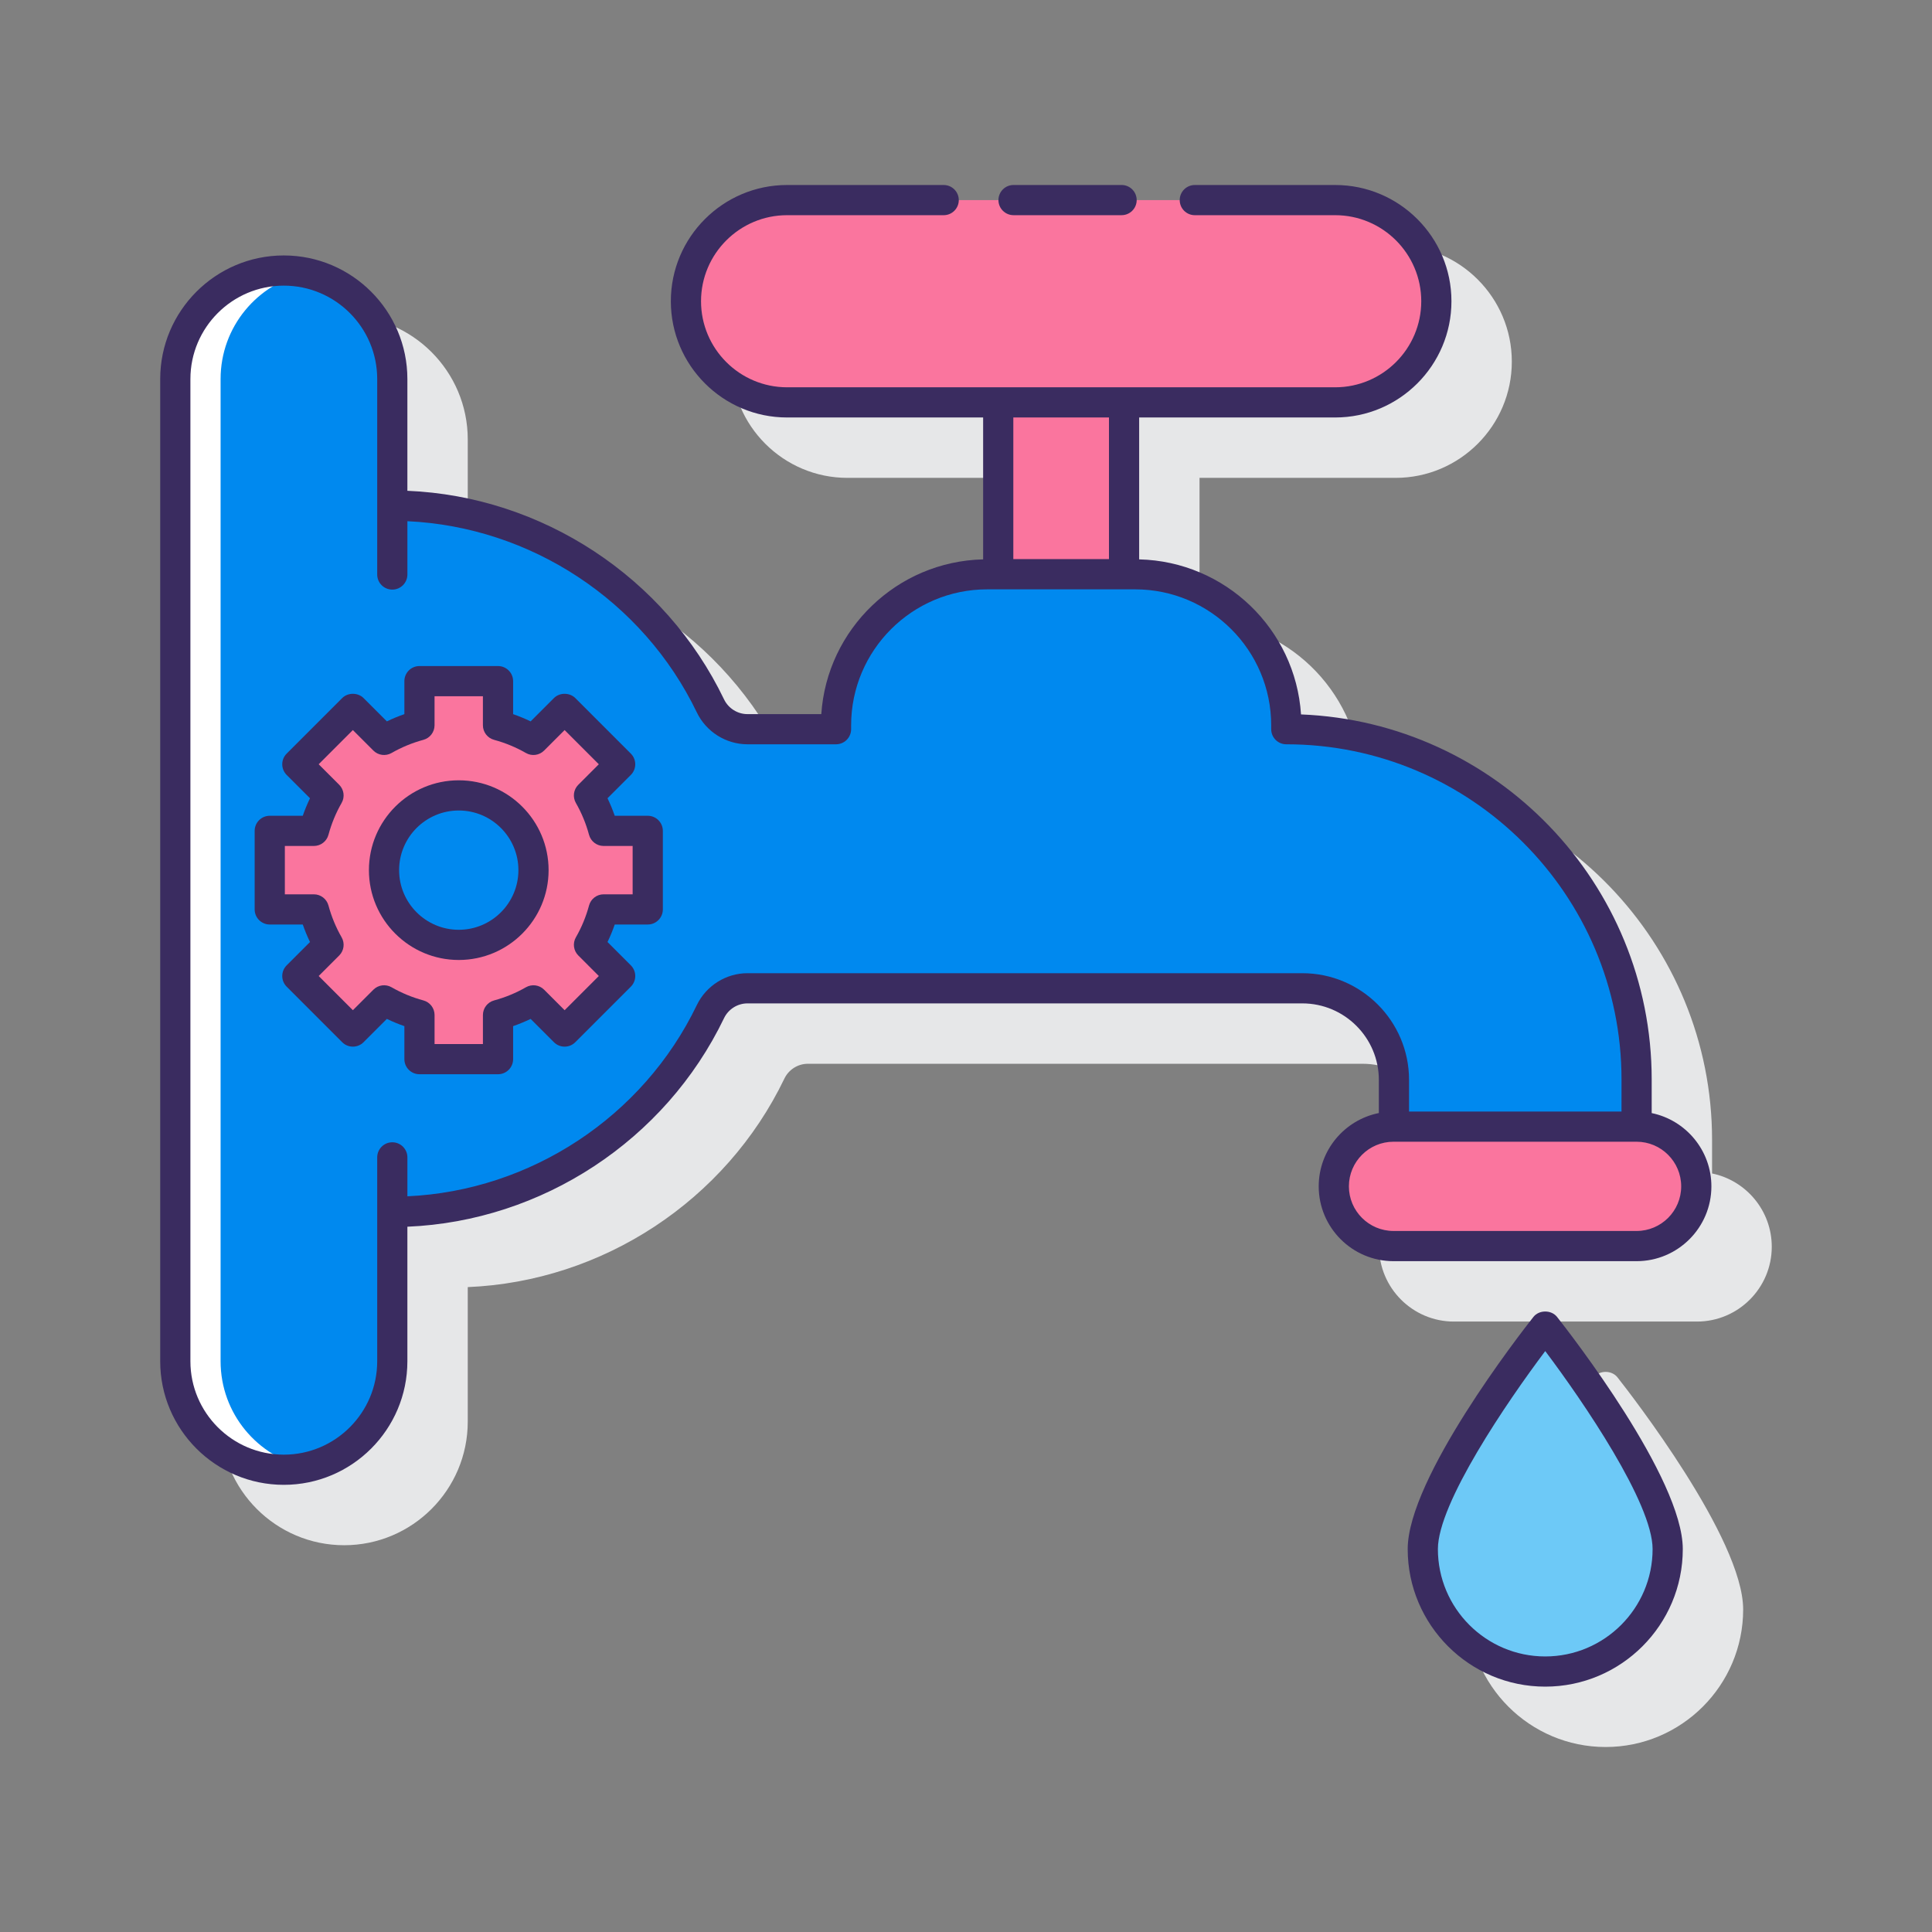 <?xml version="1.0" encoding="utf-8"?>
<!-- Generator: Adobe Illustrator 22.0.1, SVG Export Plug-In . SVG Version: 6.00 Build 0)  -->
<svg version="1.1" id="Layer_1" xmlns="http://www.w3.org/2000/svg" xmlns:xlink="http://www.w3.org/1999/xlink" x="0px" y="0px"
	 viewBox="0 0 128 128" style="enable-background:new 0 0 128 128;" xml:space="preserve">
<rect x="0" y="0" width="128" height="128" fill="#808080" stroke="none"/>
<style type="text/css">
	.st0{fill:#263238;}
	.st1{fill:#E6E7E8;}
	.st2{fill:#FFD7E5;}
	.st3{fill:#0089EF;}
	.st4{fill:#6DC9F7;}
	.st5{fill:#FA759E;}
	.st6{fill:#FFFFFF;}
	.st7{fill:#3A2C60;}
	.st8{fill:#D4FBFF;}
</style>
<g>
	<g>
		<path class="st1" d="M113.429,77.745v-2.223c0-13.022-10.335-23.677-23.233-24.19c-0.369-5.647-5.017-10.136-10.724-10.271v-9.401
			h12.989c4.246,0,7.701-3.455,7.701-7.701s-3.455-7.701-7.701-7.701H76.308h-5.159H56.146c-4.247,0-7.701,3.455-7.701,7.701
			s3.455,7.701,7.701,7.701h12.989v9.401c-5.7,0.135-10.343,4.614-10.722,10.252h-4.893c-0.657,0-1.266-0.384-1.551-0.979
			c-3.898-8.105-12.057-13.445-20.979-13.817v-7.404c0-4.515-3.673-8.188-8.188-8.188s-8.187,3.673-8.187,8.188v65.074
			c0,4.515,3.673,8.188,8.187,8.188s8.188-3.673,8.188-8.188v-8.913c8.921-0.373,17.08-5.712,20.979-13.817
			c0.286-0.595,0.895-0.979,1.551-0.979h36.761c2.796,0,5.071,2.275,5.071,5.071v2.194c-2.269,0.453-3.984,2.458-3.984,4.858
			c0,2.733,2.224,4.956,4.957,4.956h16.103c2.732,0,4.956-2.223,4.956-4.956C117.384,80.209,115.683,78.209,113.429,77.745z"/>
		<path class="st1" d="M105.591,91.252c-0.853,1.08-8.327,10.687-8.327,15.379c0,5.025,4.088,9.113,9.112,9.113
			c5.025,0,9.113-4.088,9.113-9.113c0-4.692-7.476-14.299-8.328-15.379C106.782,90.771,105.97,90.771,105.591,91.252z"/>
	</g>
	<g>
		<g>
			<path class="st5" d="M52.146,26.659h13.989v11.389h8.337V26.659h13.989c3.701,0,6.701-3,6.701-6.701s-3-6.701-6.701-6.701H52.146
				c-3.701,0-6.701,3-6.701,6.701S48.445,26.659,52.146,26.659z"/>
			<path class="st6" d="M92.352,71.547v3.095h16.075c0,0,0,0,0.001,0v-3.121c0-12.818-10.391-23.21-23.21-23.21v-0.255
				c0-5.528-4.482-10.01-10.01-10.01h-9.811c-5.528,0-10.01,4.482-10.01,10.01v0.255l-5.868,0c-1.047,0-1.998-0.601-2.452-1.545
				c-3.775-7.848-11.786-13.272-21.077-13.272v-8.383c0-3.97-3.218-7.187-7.187-7.187h0c-3.969,0-7.187,3.218-7.187,7.187v65.075
				c0,3.969,3.218,7.187,7.187,7.187h0c3.969,0,7.187-3.218,7.187-7.187v-9.892c9.292,0,17.302-5.424,21.077-13.272
				c0.454-0.944,1.405-1.545,2.452-1.545h36.761C89.635,65.477,92.352,68.195,92.352,71.547z"/>
			<path class="st3" d="M92.352,71.547v3.095h16.075c0,0,0,0,0.001,0v-3.121c0-12.818-10.391-23.21-23.21-23.21v-0.255
				c0-5.528-4.482-10.01-10.01-10.01h-9.811c-5.528,0-10.01,4.482-10.01,10.01v0.255l-5.868,0c-1.047,0-1.998-0.601-2.452-1.545
				c-3.775-7.848-11.786-13.272-21.077-13.272v-8.383c0-3.455-2.438-6.338-5.687-7.028c-3.249,0.69-5.688,3.573-5.688,7.028v65.075
				c0,3.455,2.438,6.338,5.688,7.028c3.249-0.69,5.687-3.573,5.687-7.028v-9.892c9.292,0,17.302-5.424,21.077-13.272
				c0.454-0.944,1.405-1.545,2.452-1.545h36.761C89.635,65.477,92.352,68.195,92.352,71.547z"/>
		</g>
		<path class="st5" d="M42.915,60.251v-5.204h-2.924c-0.225-0.83-0.551-1.617-0.97-2.346l2.066-2.066l-3.68-3.68l-2.066,2.066
			c-0.729-0.419-1.516-0.745-2.346-0.97v-2.924h-5.204v2.924c-0.83,0.225-1.617,0.551-2.346,0.97l-2.066-2.066l-3.68,3.68
			l2.066,2.066c-0.419,0.729-0.745,1.516-0.97,2.346h-2.924v5.204h2.924c0.225,0.83,0.551,1.617,0.97,2.346L19.7,64.663l3.68,3.68
			l2.066-2.066c0.729,0.419,1.516,0.745,2.346,0.97v2.924h5.204v-2.924c0.83-0.225,1.617-0.551,2.346-0.97l2.066,2.066l3.68-3.68
			l-2.066-2.066c0.419-0.729,0.745-1.516,0.97-2.346H42.915z M30.394,62.601c-2.735,0-4.952-2.217-4.952-4.952
			c0-2.735,2.217-4.952,4.952-4.952c2.735,0,4.952,2.217,4.952,4.952C35.346,60.384,33.129,62.601,30.394,62.601z"/>
		<path class="st5" d="M108.428,82.555H92.325c-2.185,0-3.956-1.771-3.956-3.956v0c0-2.185,1.771-3.956,3.956-3.956h16.103
			c2.185,0,3.956,1.771,3.956,3.956v0C112.384,80.784,110.613,82.555,108.428,82.555z"/>
		<g>
			<path class="st4" d="M110.489,102.631c0,4.48-3.632,8.113-8.113,8.113s-8.113-3.632-8.113-8.113s8.113-14.76,8.113-14.76
				S110.489,98.151,110.489,102.631z"/>
			<g>
				<path class="st7" d="M67.149,14.256h7.159c0.553,0,1-0.448,1-1s-0.447-1-1-1h-7.159c-0.552,0-1,0.448-1,1
					S66.597,14.256,67.149,14.256z"/>
				<path class="st7" d="M30.394,51.697c-3.282,0-5.952,2.67-5.952,5.952s2.67,5.952,5.952,5.952s5.952-2.67,5.952-5.952
					S33.676,51.697,30.394,51.697z M30.394,61.601c-2.179,0-3.952-1.773-3.952-3.952s1.773-3.952,3.952-3.952
					s3.952,1.773,3.952,3.952S32.573,61.601,30.394,61.601z"/>
				<path class="st7" d="M42.915,54.047h-2.187c-0.138-0.397-0.298-0.784-0.479-1.16l1.545-1.545
					c0.188-0.188,0.293-0.442,0.293-0.707s-0.105-0.52-0.293-0.707l-3.68-3.68c-0.375-0.375-1.039-0.375-1.414,0l-1.545,1.545
					c-0.376-0.181-0.763-0.341-1.16-0.479v-2.187c0-0.552-0.448-1-1-1h-5.204c-0.552,0-1,0.448-1,1v2.187
					c-0.397,0.138-0.784,0.297-1.16,0.479l-1.545-1.545c-0.375-0.375-1.039-0.375-1.414,0l-3.679,3.68
					c-0.391,0.391-0.391,1.023,0,1.414l1.545,1.545c-0.181,0.376-0.341,0.763-0.479,1.16h-2.187c-0.552,0-1,0.448-1,1v5.204
					c0,0.552,0.448,1,1,1h2.187c0.138,0.396,0.298,0.784,0.479,1.16l-1.545,1.545c-0.391,0.391-0.391,1.023,0,1.414l3.679,3.68
					c0.188,0.188,0.442,0.293,0.707,0.293s0.52-0.105,0.707-0.293l1.545-1.545c0.375,0.182,0.763,0.341,1.16,0.479v2.187
					c0,0.552,0.448,1,1,1h5.204c0.552,0,1-0.448,1-1v-2.187c0.397-0.138,0.784-0.298,1.16-0.479l1.545,1.545
					c0.188,0.188,0.442,0.293,0.707,0.293s0.52-0.105,0.707-0.293l3.68-3.68c0.391-0.391,0.391-1.023,0-1.414l-1.545-1.545
					c0.182-0.375,0.341-0.763,0.479-1.16h2.187c0.552,0,1-0.448,1-1v-5.204C43.915,54.495,43.467,54.047,42.915,54.047z
					 M41.915,59.251h-1.924c-0.452,0-0.847,0.303-0.965,0.739c-0.201,0.744-0.495,1.454-0.871,2.108
					c-0.226,0.392-0.16,0.886,0.16,1.206l1.359,1.359l-2.266,2.266l-1.359-1.359c-0.318-0.32-0.814-0.386-1.206-0.16
					c-0.655,0.376-1.365,0.67-2.109,0.871c-0.436,0.118-0.739,0.514-0.739,0.965v1.924h-3.204v-1.924
					c0-0.452-0.303-0.847-0.739-0.965c-0.744-0.201-1.454-0.495-2.108-0.871c-0.393-0.227-0.886-0.16-1.206,0.16l-1.359,1.359
					l-2.265-2.266l1.359-1.359c0.32-0.319,0.385-0.813,0.16-1.205c-0.377-0.657-0.671-1.366-0.872-2.109
					c-0.118-0.436-0.514-0.739-0.965-0.739h-1.924v-3.204h1.924c0.452,0,0.847-0.303,0.965-0.739
					c0.201-0.744,0.495-1.454,0.871-2.109c0.226-0.392,0.16-0.886-0.16-1.206l-1.359-1.359l2.265-2.266l1.359,1.359
					c0.319,0.32,0.813,0.386,1.206,0.16c0.655-0.376,1.364-0.67,2.108-0.871c0.436-0.118,0.739-0.514,0.739-0.965v-1.924h3.204
					v1.924c0,0.452,0.303,0.847,0.739,0.965c0.744,0.201,1.454,0.495,2.109,0.871c0.392,0.227,0.887,0.16,1.206-0.16l1.359-1.359
					l2.266,2.266l-1.359,1.359c-0.32,0.319-0.385,0.813-0.16,1.206c0.376,0.655,0.67,1.365,0.871,2.109
					c0.118,0.436,0.514,0.739,0.965,0.739h1.924V59.251z"/>
				<path class="st7" d="M109.429,73.745v-2.223c0-13.022-10.335-23.676-23.233-24.19c-0.369-5.647-5.017-10.136-10.724-10.272
					v-9.401h12.989c4.246,0,7.701-3.455,7.701-7.701s-3.455-7.701-7.701-7.701h-9.302c-0.553,0-1,0.448-1,1s0.447,1,1,1h9.302
					c3.144,0,5.701,2.558,5.701,5.701s-2.558,5.701-5.701,5.701H74.472h-8.337H52.146c-3.144,0-5.701-2.558-5.701-5.701
					s2.558-5.701,5.701-5.701h10.376c0.552,0,1-0.448,1-1s-0.448-1-1-1H52.146c-4.247,0-7.701,3.455-7.701,7.701
					s3.455,7.701,7.701,7.701h12.989v9.401c-5.7,0.135-10.344,4.614-10.722,10.252l-4.893,0c-0.657,0-1.266-0.384-1.551-0.979
					c-3.898-8.105-12.057-13.445-20.979-13.817v-7.404c0-4.515-3.673-8.188-8.188-8.188s-8.188,3.673-8.188,8.188v65.074
					c0,4.515,3.673,8.188,8.188,8.188s8.188-3.673,8.188-8.188v-8.913c8.921-0.373,17.08-5.712,20.979-13.817
					c0.286-0.595,0.895-0.979,1.551-0.979h36.761c2.796,0,5.071,2.275,5.071,5.071v2.194c-2.269,0.453-3.984,2.458-3.984,4.858
					c0,2.733,2.224,4.956,4.957,4.956h16.103c2.732,0,4.956-2.223,4.956-4.956C113.384,76.209,111.683,74.209,109.429,73.745z
					 M67.135,27.659h6.337v9.383h-6.337V27.659z M86.281,64.477H49.521c-1.42,0-2.736,0.829-3.354,2.112
					c-3.567,7.416-11.02,12.297-19.176,12.669v-2.579c0-0.552-0.448-1-1-1s-1,0.448-1,1v3.616v9.892
					c0,3.412-2.776,6.188-6.188,6.188s-6.188-2.776-6.188-6.188V25.112c0-3.412,2.776-6.188,6.188-6.188s6.188,2.776,6.188,6.188
					v8.383v4.568c0,0.552,0.448,1,1,1s1-0.448,1-1v-3.532c8.157,0.372,15.609,5.254,19.176,12.669
					c0.617,1.283,1.934,2.111,3.354,2.111l5.868,0c0.265,0,0.52-0.105,0.707-0.293s0.293-0.442,0.293-0.707v-0.255
					c0-4.968,4.042-9.01,9.009-9.01h9.812c4.968,0,9.01,4.042,9.01,9.01v0.255c0,0.552,0.447,1,1,1
					c12.247,0,22.21,9.963,22.21,22.209l-0.001,2.121H93.353v-2.095C93.353,67.648,90.181,64.477,86.281,64.477z M108.428,81.555
					H92.325c-1.631,0-2.957-1.326-2.957-2.956c0-1.63,1.326-2.957,2.957-2.957h0.027h16.075c1.63,0,2.956,1.326,2.956,2.957
					C111.384,80.229,110.058,81.555,108.428,81.555z"/>
				<path class="st7" d="M101.591,87.252c-0.853,1.08-8.327,10.687-8.327,15.379c0,5.025,4.088,9.113,9.112,9.113
					c5.025,0,9.113-4.088,9.113-9.113c0-4.692-7.476-14.299-8.328-15.379C102.782,86.771,101.97,86.771,101.591,87.252z
					 M102.376,109.744c-3.922,0-7.112-3.191-7.112-7.113c0-3.038,4.581-9.754,7.112-13.119c2.531,3.365,7.113,10.082,7.113,13.119
					C109.489,106.553,106.298,109.744,102.376,109.744z"/>
			</g>
		</g>
	</g>
</g>
</svg>
